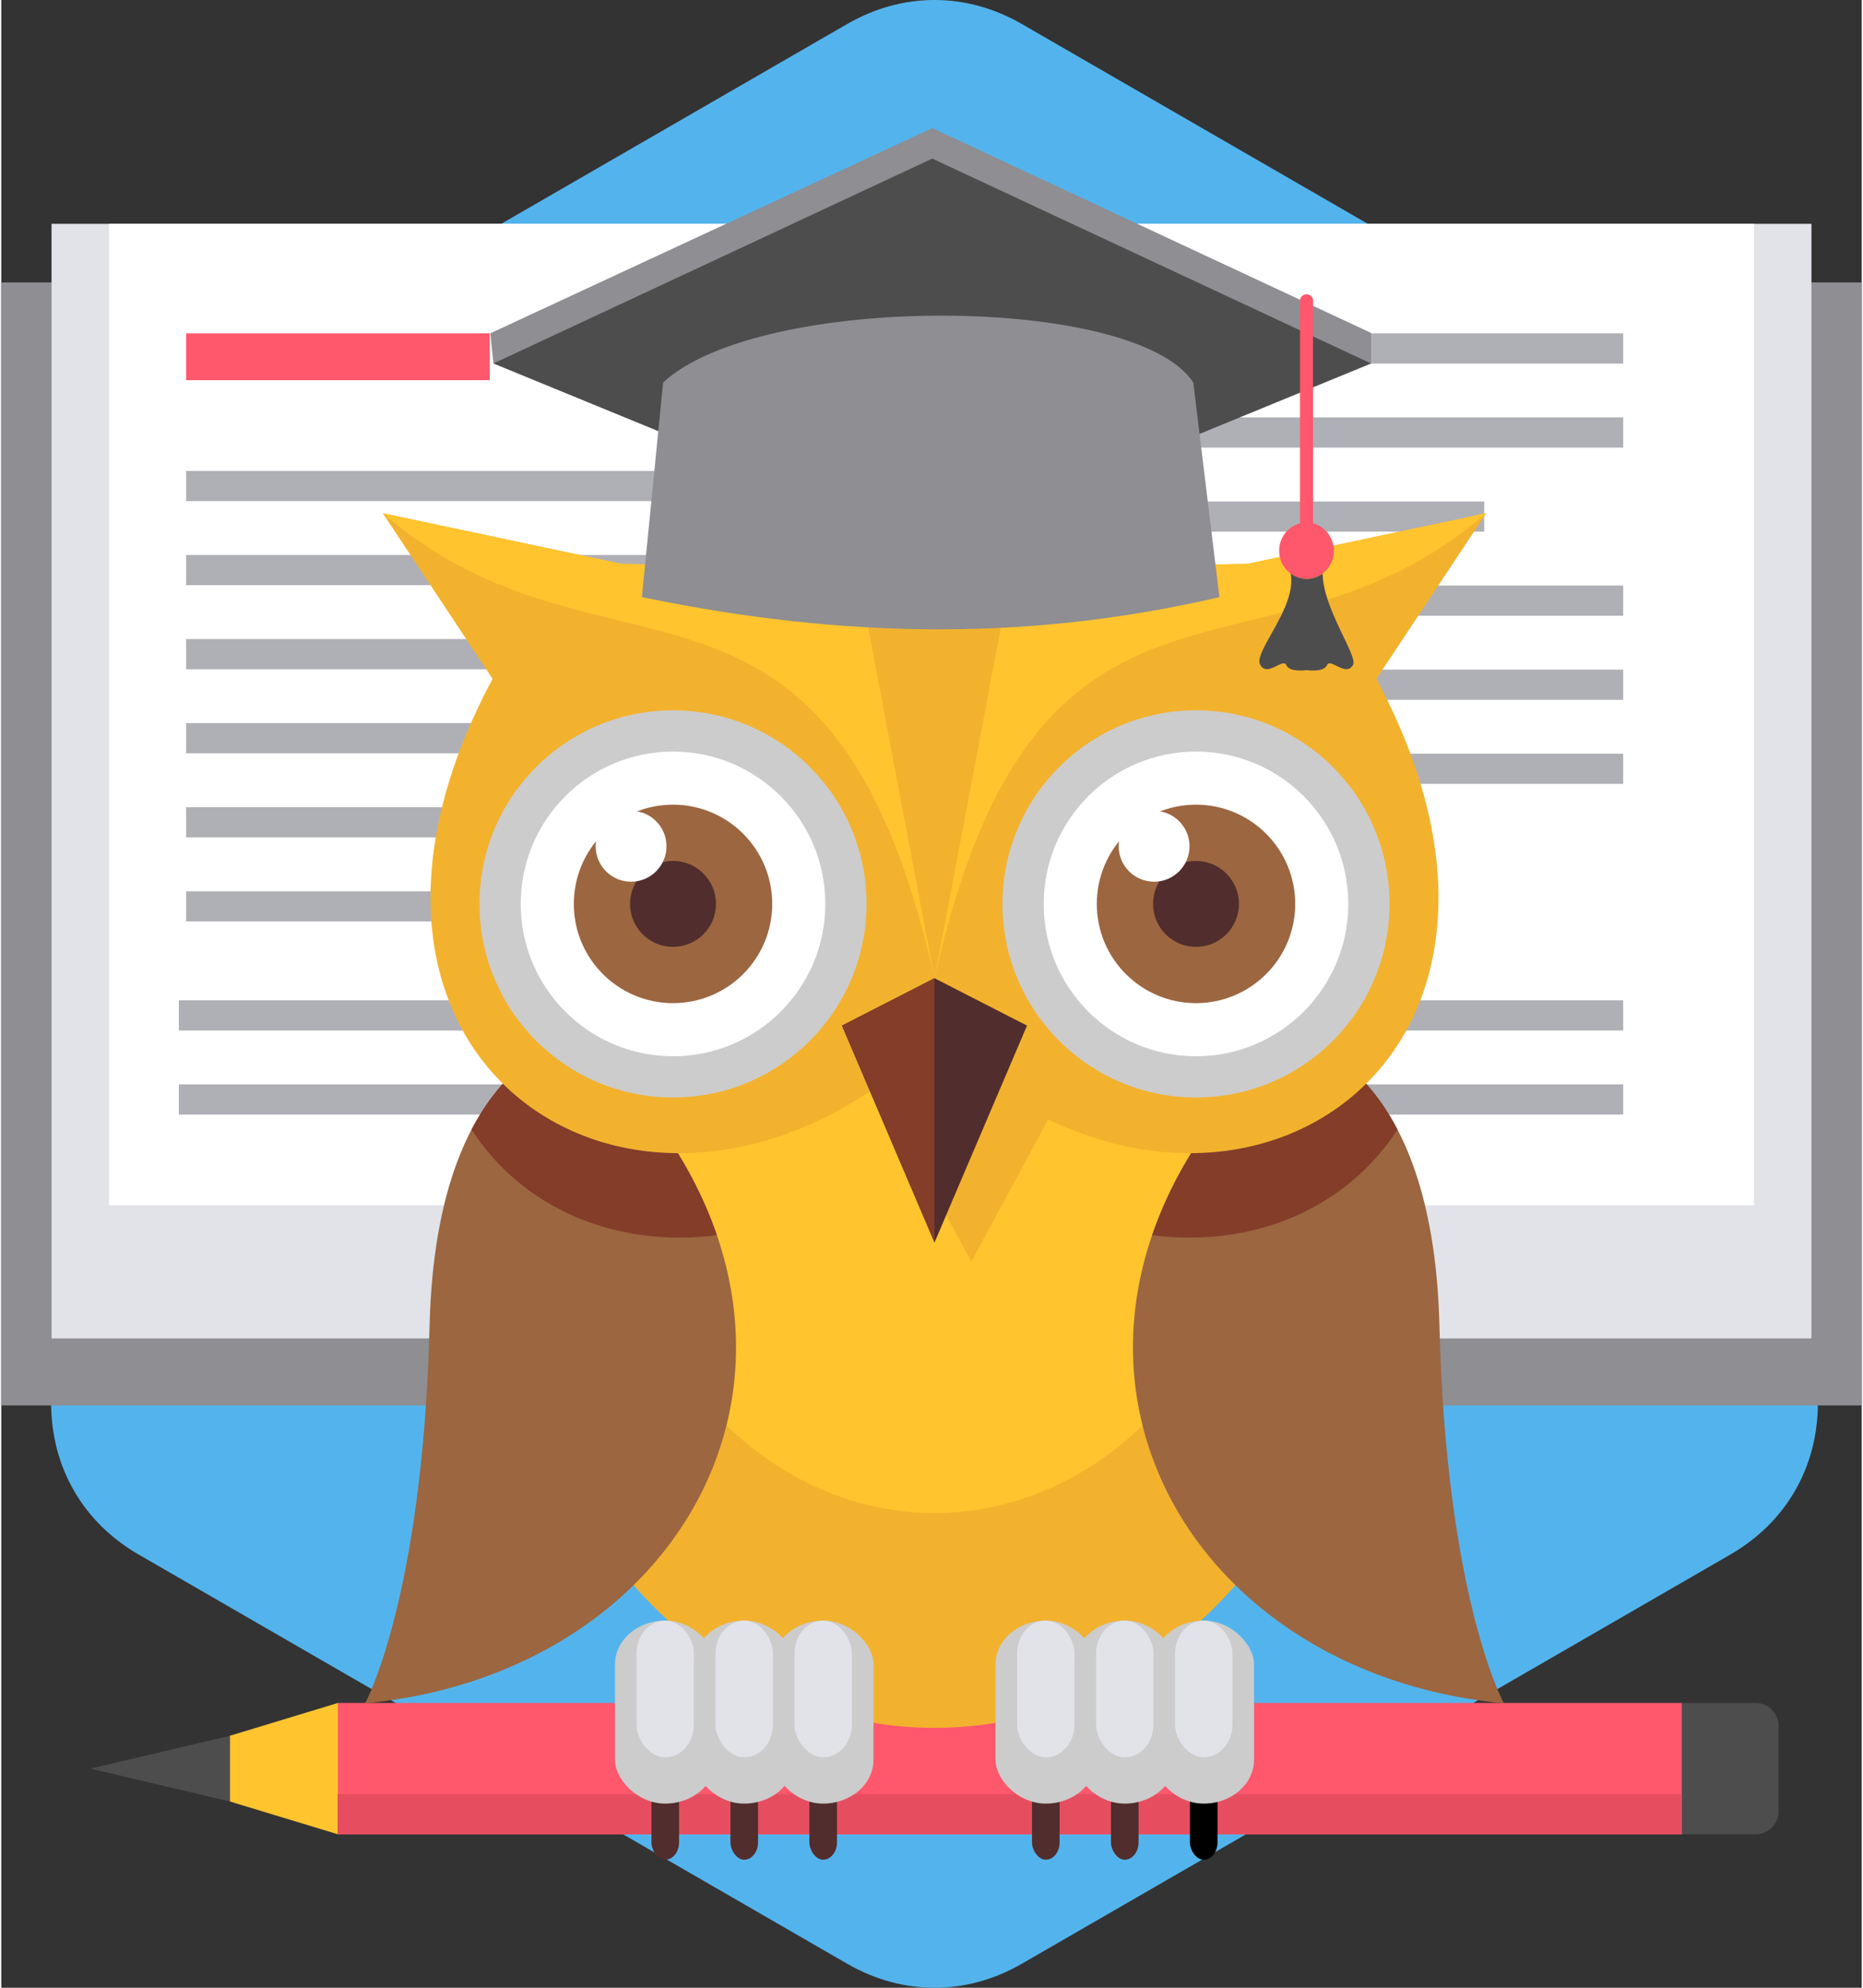 <?xml version="1.0" ?><!DOCTYPE svg  PUBLIC '-//W3C//DTD SVG 1.1//EN'  'http://www.w3.org/Graphics/SVG/1.1/DTD/svg11.dtd'><svg height="128px" style="shape-rendering:geometricPrecision; text-rendering:geometricPrecision; image-rendering:optimizeQuality; fill-rule:evenodd; clip-rule:evenodd" version="1.1" viewBox="0 0 57181 61077" width="120px" xml:space="preserve" xmlns="http://www.w3.org/2000/svg" xmlns:xlink="http://www.w3.org/1999/xlink"><rect x="0" y="0" width="57181" height="61077" fill="#333333" stroke="none"/><defs><style type="text/css">
   <![CDATA[
    .fil16 {fill:none}
    .fil14 {fill:black}
    .fil6 {fill:#4D4D4D}
    .fil15 {fill:#4D4D4D}
    .fil12 {fill:#512D2D}
    .fil0 {fill:#53B4ED}
    .fil11 {fill:#833D29}
    .fil1 {fill:#8E8E93}
    .fil10 {fill:#9C6640}
    .fil5 {fill:#AFB0B5}
    .fil13 {fill:#CCCCCC}
    .fil2 {fill:#E1E3E8}
    .fil8 {fill:#E64E60}
    .fil9 {fill:#F2B22E}
    .fil4 {fill:#FF576B}
    .fil7 {fill:#FFC42E}
    .fil3 {fill:white}
    .fil17 {fill:#FF576B;fill-rule:nonzero}
   ]]>
  </style></defs><g id="Layer_x0020_1"><g id="_548199792"><path class="fil0" d="M31371 740l21774 12572c1709,987 2688,2682 2688,4656l0 25141c0,1974 -979,3669 -2688,4656l-21774 12572c-1709,987 -3666,987 -5376,0l-21774 -12572c-1710,-987 -2688,-2682 -2688,-4656l0 -25141c0,-1974 978,-3669 2688,-4656l21774 -12572c1710,-987 3667,-987 5376,0z"/><g><polygon class="fil1" points="0,8678 57181,8678 57181,43184 0,43184 "/><g><path class="fil2" d="M1545 6877l23087 0c2177,0 3958,2014 3958,4476l0 29774 -27045 0 0 -34250z"/><path class="fil3" d="M3312 6877l21320 0c2177,0 3958,2014 3958,4476l0 27775 -10 0c-726,-1259 -1983,-2096 -3404,-2096l-21864 0 0 -30155z"/><path class="fil2" d="M26762 7585c1097,798 1828,2191 1828,3768l0 27775 -10 0c-439,-761 -1072,-1368 -1818,-1729l0 -29814z"/><polygon class="fil4" points="5681,10243 15013,10243 15013,11682 5681,11682 "/><path class="fil5" d="M5681 14470l15779 0 0 928 -15779 0 0 -928zm0 12916l8568 0 0 927 -8568 0 0 -927zm0 -2583l15779 0 0 927 -15779 0 0 -927zm0 -2584l15779 0 0 928 -15779 0 0 -928zm0 -2583l11507 0 0 928 -11507 0 0 -928zm0 -2583l15779 0 0 928 -15779 0 0 -928z"/><path class="fil2" d="M55636 6877l-23087 0c-2177,0 -3959,2014 -3959,4476l0 29774 27046 0 0 -34250z"/><path class="fil3" d="M53868 6877l-21319 0c-2177,0 -3959,2014 -3959,4476l0 27775 11 0c726,-1259 1982,-2096 3404,-2096l21863 0 0 -30155z"/><path class="fil5" d="M34071 10243l15779 0 0 928 -15779 0 0 -928zm0 15498l9399 0 0 928 -9399 0 0 -928zm0 -2583l15779 0 0 928 -15779 0 0 -928zm0 -2583l15779 0 0 928 -15779 0 0 -928zm0 -2583l15779 0 0 928 -15779 0 0 -928zm0 -2583l11507 0 0 928 -11507 0 0 -928zm0 -2583l15779 0 0 928 -15779 0 0 -928z"/><path class="fil5" d="M34071 30736l15779 0 0 928 -15779 0 0 -928zm0 2583l15779 0 0 928 -15779 0 0 -928z"/><path class="fil5" d="M5458 30736l15779 0 0 928 -15779 0 0 -928zm0 2583l15779 0 0 928 -15779 0 0 -928z"/></g></g><g><g><rect class="fil4" height="19683" transform="matrix(-1.71949E-013 1.88 -2.099 -1.44882E-013 51652.2 52325.9)" width="2147"/><path class="fil6" d="M51652 52326l0 4036 2268 0c387,0 704,-316 704,-704l0 -2628c0,-387 -317,-704 -704,-704l-2268 0z"/><polygon class="fil7" points="7023,53335 7023,55353 10346,56362 10346,54344 10346,52326 "/><polygon class="fil6" points="2742,54344 7023,53335 7023,54344 7023,55353 "/><rect class="fil8" height="19683" transform="matrix(-5.2609E-014 0.576 -2.099 -1.44882E-013 51652.2 55126.4)" width="2147"/></g><g><g><ellipse class="fil9" cx="28683" cy="38129" rx="13075" ry="14963"/><ellipse class="fil7" cx="28683" cy="34828" rx="10005" ry="11662"/><g><path class="fil10" d="M17788 31864c0,0 -4416,476 -4624,8865 -209,8390 -1982,11609 -1982,11609 10631,-1009 15877,-12031 6606,-20474z"/><path class="fil10" d="M39578 31864c0,0 4416,476 4624,8865 209,8390 1981,11609 1981,11609 -10630,-1009 -15877,-12031 -6605,-20474z"/></g><g><path class="fil11" d="M17788 31864c0,0 -1965,213 -3335,2844 1563,2408 4408,3645 7540,3246 -707,-2065 -2070,-4146 -4205,-6090z"/><path class="fil11" d="M39578 31864c0,0 1964,213 3335,2844 -1563,2408 -4408,3645 -7541,3246 708,-2065 2071,-4146 4206,-6090z"/></g><polygon class="fil9" points="26970,33512 29814,32365 32657,33512 29814,38764 "/><path class="fil9" d="M11727 15770l3373 5089c-6527,12183 5115,19220 13583,11067 8468,8153 20110,1116 13582,-11067l3374 -5089 -7337 1556 -9619 161 -9619 -161 -7337 -1556z"/><path class="fil7" d="M26297 17448l-7233 -122 -7337 -1556c6808,5890 13762,63 16956,14288l-2386 -12610z"/><g><g><g><rect class="fil12" height="2240" rx="425" ry="536" width="849" x="19983" y="54903"/><rect class="fil13" height="5624" rx="1546" ry="1346" width="3092" x="18862" y="49795"/><rect class="fil2" height="4202" rx="881" ry="1005" width="1763" x="19526" y="49795"/></g><g><rect class="fil12" height="2240" rx="425" ry="536" width="849" x="22410" y="54903"/><rect class="fil13" height="5624" rx="1546" ry="1346" width="3092" x="21289" y="49795"/><rect class="fil2" height="4202" rx="881" ry="1005" width="1763" x="21953" y="49795"/></g><g><rect class="fil12" height="2240" rx="425" ry="536" width="849" x="24837" y="54903"/><rect class="fil13" height="5624" rx="1546" ry="1346" width="3092" x="23716" y="49795"/><rect class="fil2" height="4202" rx="881" ry="1005" width="1763" x="24381" y="49795"/></g></g><g><g><rect class="fil12" height="2240" rx="425" ry="536" width="849" x="31679" y="54903"/><rect class="fil13" height="5624" rx="1546" ry="1346" width="3092" x="30558" y="49795"/><rect class="fil2" height="4202" rx="881" ry="1005" width="1763" x="31222" y="49795"/></g><g><rect class="fil12" height="2240" rx="425" ry="536" width="849" x="34106" y="54903"/><rect class="fil13" height="5624" rx="1546" ry="1346" width="3092" x="32985" y="49795"/><rect class="fil2" height="4202" rx="881" ry="1005" width="1763" x="33649" y="49795"/></g><g><rect class="fil14" height="2240" rx="425" ry="536" width="849" x="36533" y="54903"/><rect class="fil13" height="5624" rx="1546" ry="1346" width="3092" x="35412" y="49795"/><rect class="fil2" height="4202" rx="881" ry="1005" width="1763" x="36077" y="49795"/></g></g></g><polygon class="fil12" points="25839,31513 28683,30058 31526,31513 28683,38177 "/><polygon class="fil11" points="25839,31513 28683,30058 28683,38177 "/><g><g><circle class="fil13" cx="20646" cy="27774" r="5948"/><circle class="fil3" cx="20646" cy="27774" r="4681"/><circle class="fil10" cx="20646" cy="27774" r="3049"/><circle class="fil12" cx="20646" cy="27774" r="1320"/><circle class="fil3" cx="19357" cy="26003" r="1089"/></g><g><circle class="fil13" cx="36720" cy="27774" r="5948"/><circle class="fil3" cx="36720" cy="27774" r="4681"/><circle class="fil10" cx="36720" cy="27774" r="3049"/><circle class="fil12" cx="36720" cy="27774" r="1320"/><circle class="fil3" cx="35432" cy="26003" r="1089"/></g></g><path class="fil7" d="M31069 17448l7233 -122 7337 -1556c-6808,5890 -13762,63 -16956,14288l2386 -12610z"/></g><g><polygon class="fil1" points="15031,10242 28614,3935 42102,10231 42102,11169 15127,11169 "/><polygon class="fil15" points="15127,11169 28614,4873 42102,11169 28614,16703 "/><path class="fil1" d="M20341 11754c2968,-2762 14533,-2719 16296,0l802 6593c-5543,1292 -11245,1349 -17750,0l652 -6593z"/><g><line class="fil16" x1="40116" x2="40116" y1="8959" y2="16259"/><path class="fil17" d="M40317 9219l0 7040 -401 0 0 -7040c48,-259 391,-205 401,0z"/><ellipse class="fil4" cx="40116" cy="16922" rx="840" ry="865"/><path class="fil15" d="M40613 17624c0,1045 1080,2531 937,2799 -213,401 -702,-219 -802,13 -100,233 -627,155 -627,155 0,0 -526,78 -626,-155 -101,-232 -590,388 -803,-13 -213,-400 1135,-1761 938,-2799l0 0c291,218 692,218 983,0z"/></g></g></g></g></g></g></svg>
